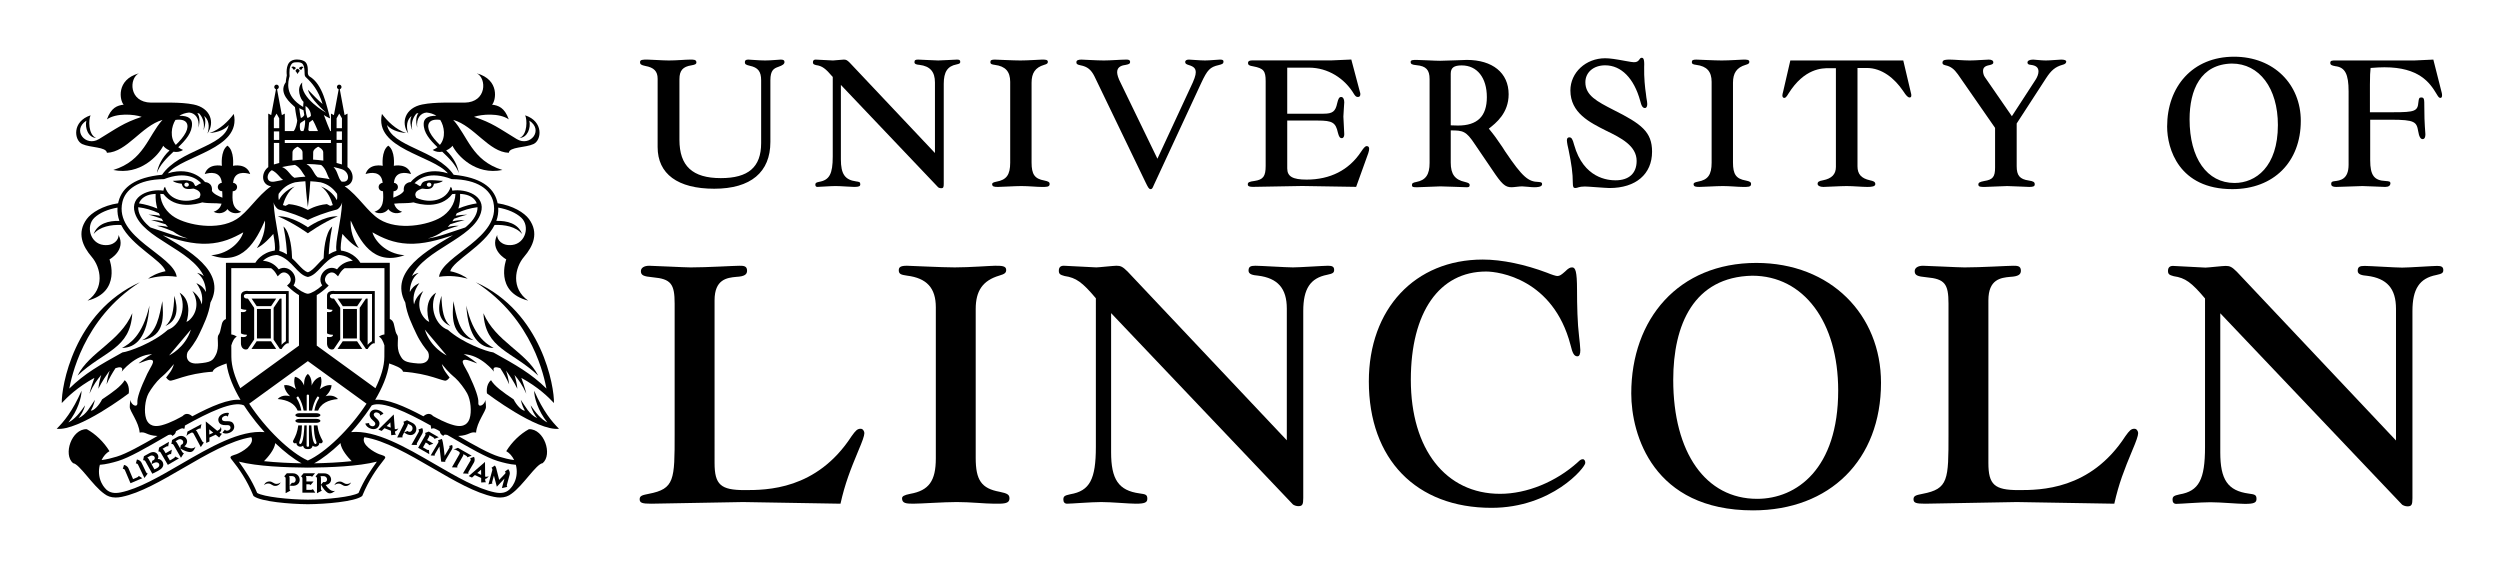 <?xml version="1.0" encoding="utf-8"?>
<!-- Generator: Adobe Illustrator 15.1.0, SVG Export Plug-In . SVG Version: 6.00 Build 0)  -->
<!DOCTYPE svg PUBLIC "-//W3C//DTD SVG 1.1//EN" "http://www.w3.org/Graphics/SVG/1.1/DTD/svg11.dtd">
<svg version="1.1" id="Layer_1" xmlns="http://www.w3.org/2000/svg" xmlns:xlink="http://www.w3.org/1999/xlink" x="0px" y="0px"
	 width="1102.14px" height="250px" viewBox="0 0 1102.14 250" enable-background="new 0 0 1102.14 250" xml:space="preserve">
<g>
	<g>
		<path d="M69.562,202.334c0.945-1.54-0.832-4.148-3.767-2.513c-0.941,0.529-2.245,1.252-2.349,1.31
			c-0.119,0.598-0.23,1.182-0.355,1.785c0.185-0.06,0.713-0.069,0.984,0.412c0.589,1.056,2.507,4.504,3.075,5.521
			c2.096-0.998,2.852-1.416,3.568-1.933C73.265,205.094,71.512,202.253,69.562,202.334z M64.946,201.702
			c0.295-0.168,0.619-0.35,1.102-0.619c1.934-1.076,3.25,1.352,1.076,2.034c-0.056,0.286-0.178,0.938-0.31,1.529
			c-0.549-0.987-1.091-1.959-1.207-2.166C65.421,202.145,65.187,201.892,64.946,201.702z M69.368,206.28
			c-0.291,0.164-0.564,0.346-1.285,0.639c-0.112-0.199-0.658-1.173-1.207-2.161c0.001-0.003,0.003-0.011,0.003-0.013
			c-0.001,0-0.003,0.002-0.008,0.002c-0.018-0.033-0.037-0.062-0.057-0.097c0.352-0.197,0.742-0.414,0.949-0.518
			C69.975,202.97,71.178,205.27,69.368,206.28z"/>
		<path d="M60.428,210.468c-0.187,0.076-1.453,0.619-1.767,0.75c-0.575-1.353-1.709-4.025-1.982-4.672
			c-0.518-1.217-1.649-1.535-2.01-1.57c-0.178,0.575-0.351,1.146-0.539,1.732c0.188-0.039,0.717,0.006,0.932,0.518
			c0.473,1.109,1.827,4.299,2.467,5.808c0.758-0.323,4.658-1.979,5.215-2.217c-0.441-0.279-1.148-0.734-1.609-1.041
			C61.122,210.168,60.597,210.394,60.428,210.468z"/>
		<path d="M89.064,194.391c-0.695-1.297-1.789-3.346-2.123-3.965c-0.154-0.292-0.359-0.597-0.653-0.709
			c0.625-0.338,1.015-0.542,1.102-0.592c0.512-0.271,0.837-0.261,0.999-0.108c0.139-0.636,0.25-1.196,0.424-2.044
			c-0.977,0.524-5.143,2.755-6.16,3.297c-0.068,0.318-0.327,1.531-0.438,2.049c0.23-0.357,0.468-0.68,1.057-0.995
			c0.452-0.239,0.497-0.264,1.012-0.539c0.375-0.202,0.815-0.093,1.069,0.38c0.569,1.066,2.394,4.478,3.169,5.918
			c0.449-0.668,1.044-1.549,1.361-2.026C89.686,195.04,89.376,194.978,89.064,194.391z"/>
		<path d="M204.278,200.218c0.618,0.352,0.999,0.569,1.084,0.619c0.508,0.282,0.67,0.565,0.628,0.783
			c0.61-0.221,1.142-0.424,1.953-0.727c-0.965-0.553-5.066-2.889-6.068-3.459c-0.308,0.113-1.469,0.539-1.968,0.719
			c0.423,0.007,0.826,0.036,1.402,0.365c0.444,0.255,0.487,0.28,0.997,0.571c0.37,0.213,0.51,0.641,0.245,1.108
			c-0.597,1.047-2.512,4.409-3.323,5.827c0.811,0.026,1.871,0.058,2.447,0.079c-0.094-0.176-0.205-0.474,0.123-1.047
			c0.728-1.28,1.877-3.295,2.225-3.913C204.188,200.859,204.337,200.526,204.278,200.218z"/>
		<path d="M181.845,186.452c-0.961-0.479-1.338-0.667-2.387-1.186l-0.001-0.005l0,0c-0.557,0.237-1.101,0.479-1.663,0.716
			c0.147,0.117,0.453,0.554,0.207,1.048c-0.537,1.079-2.178,4.383-2.908,5.844c0.686-0.014,1.725-0.039,2.436-0.062
			c-0.126-0.188-0.233-0.432,0.064-1.028c0.264-0.529,0.437-0.884,0.566-1.14C182.858,194.335,185.501,188.269,181.845,186.452z
			 M179.628,190.003c-0.422,0.186-1.117,0.484-1.469,0.629c0.568-1.128,1.167-2.34,1.41-2.822c0.17-0.342,0.249-0.678,0.271-0.984
			c0.298,0.147,0.621,0.307,1.106,0.549C182.929,188.362,181.421,191.411,179.628,190.003z"/>
		<path d="M83.903,197.62c-0.862-0.119-1.56-0.332-2.626-0.864c2.942-2.292-0.045-5.86-3.07-4.127
			c-0.93,0.535-2.227,1.28-2.334,1.34c-0.108,0.596-0.213,1.182-0.327,1.785c0.179-0.061,0.711-0.075,0.984,0.403
			c0.604,1.051,2.672,4.661,3.25,5.667c0.406-0.619,0.973-1.524,1.308-2.061c-0.201-0.012-0.511-0.06-0.848-0.652
			c-0.229-0.398-0.542-0.958-0.804-1.41c-0.57-0.994-1.142-1.986-1.381-2.409c-0.191-0.335-0.425-0.588-0.669-0.773
			c0.291-0.17,0.612-0.354,1.092-0.627c1.922-1.104,3.41,1.558,1.247,2.27c-0.085,0.455-0.255,1.351-0.288,1.54
			c2.025,1.189,3.387,1.547,4.242,1.596c1.587,0.103,2.334-1.706,2.517-2.483C86.101,197.125,85.358,197.822,83.903,197.62z"/>
		<path d="M175.621,188.704c-0.113,0.233-0.596,0.644-1.563,0.482c-0.189-2.209-0.474-6.467-0.474-6.467l-6.771,6.674l1.462,0.574
			c0,0,0.535-0.532,1.216-1.193c0.587,0.23,2.05,0.799,2.842,1.114c0.016,0.141,0.114,1.633,0.142,1.976
			c0.69-0.081,1.179-0.141,2.127-0.246c-0.402-0.271-0.45-0.9-0.487-1.399C174.981,190.011,175.482,189.202,175.621,188.704z
			 M170.463,187.82c0.654-0.646,1.286-1.264,1.618-1.587c0.046,0.659,0.099,1.468,0.164,2.288
			C171.551,188.25,170.855,187.975,170.463,187.82z"/>
		<path d="M215.473,209.739c-0.129,0.228-0.634,0.606-1.591,0.384c-0.048-2.218-0.068-6.479-0.068-6.479l-7.17,6.238l1.424,0.661
			c0,0,0.563-0.488,1.284-1.113c0.573,0.265,1.994,0.923,2.771,1.283c0.003,0.144,0.011,1.637,0.022,1.988
			c0.691-0.041,1.183-0.068,2.133-0.118c-0.385-0.297-0.392-0.927-0.399-1.427C214.757,211.005,215.306,210.228,215.473,209.739z
			 M210.383,208.536c0.691-0.602,1.361-1.18,1.71-1.483c0.011,0.666,0.011,1.473,0.025,2.296
			C211.439,209.027,210.76,208.716,210.383,208.536z"/>
		<path d="M76.535,202.039c-0.569,0.331-0.815,0.473-1.647,0.959c-0.363-0.618-0.797-1.366-1.241-2.129
			c0.296-0.17,0.532-0.312,0.771-0.447c0.506-0.297,0.827-0.297,0.994-0.152c0.112-0.637,0.202-1.197,0.345-2.048
			c-0.216,0.122-1.843,1.069-2.727,1.59c-0.377-0.64-0.601-1.03-0.704-1.202c-0.194-0.334-0.431-0.584-0.675-0.773
			c0.797-0.463,0.941-0.548,1.503-0.873c0.504-0.297,0.828-0.297,0.993-0.149c0.115-0.646,0.205-1.201,0.348-2.057
			c-1.824,1.066-2.611,1.523-4.356,2.543c-0.043,0.275-0.205,1.184-0.316,1.79c0.18-0.064,0.709-0.079,0.987,0.398
			c0.611,1.045,2.357,4.041,3.179,5.452c0.883-0.515,3.915-2.28,4.899-2.854c-0.571-0.262-1.186-0.557-1.735-0.833
			C77.198,201.647,76.691,201.946,76.535,202.039z"/>
		<path d="M188.119,198.167c-0.571-0.334-0.815-0.477-1.652-0.951c0.36-0.629,0.786-1.369,1.229-2.137
			c0.296,0.173,0.529,0.307,0.77,0.444c0.508,0.292,0.669,0.571,0.628,0.787c0.605-0.219,1.137-0.422,1.95-0.723
			c-0.215-0.123-1.848-1.066-2.74-1.572c0.368-0.643,0.594-1.029,0.695-1.208c0.191-0.335,0.291-0.663,0.331-0.97
			c0.801,0.458,0.948,0.543,1.508,0.868c0.506,0.291,0.668,0.573,0.625,0.788c0.615-0.219,1.144-0.419,1.958-0.722
			c-1.835-1.054-2.622-1.505-4.375-2.513c-0.262,0.101-1.131,0.41-1.709,0.616c0.144,0.126,0.422,0.575,0.144,1.053
			c-0.6,1.05-2.331,4.055-3.146,5.474c0.885,0.51,3.929,2.259,4.917,2.83c-0.057-0.632-0.107-1.312-0.146-1.917
			C188.788,198.543,188.275,198.254,188.119,198.167z"/>
		<path d="M64.341,208.06c-0.637-1.329-1.609-3.357-1.912-3.992c-0.571-1.191-1.717-1.461-2.076-1.479
			c-0.156,0.589-0.298,1.161-0.459,1.757c0.187-0.047,0.714-0.021,0.952,0.478c0.524,1.088,2.122,4.43,2.831,5.905
			c0.481-0.654,1.114-1.508,1.45-1.967C64.932,208.733,64.627,208.654,64.341,208.06z"/>
		<path d="M206.671,207.782c0.746-1.271,1.878-3.213,2.236-3.818c0.665-1.146,0.245-2.241,0.061-2.554
			c-0.574,0.205-1.133,0.406-1.712,0.607c0.144,0.126,0.42,0.578,0.139,1.057c-0.61,1.044-2.476,4.243-3.304,5.654
			c0.809,0.034,1.875,0.073,2.445,0.102C206.447,208.653,206.34,208.354,206.671,207.782z"/>
		<path d="M186.113,191.274c0.648-1.156,0.21-2.243,0.018-2.55c-0.568,0.209-1.122,0.421-1.7,0.628
			c0.146,0.126,0.429,0.576,0.158,1.058c-0.594,1.056-2.407,4.28-3.208,5.71c0.807,0.018,1.872,0.045,2.442,0.054
			c-0.09-0.168-0.205-0.467,0.12-1.044C184.665,193.847,185.771,191.883,186.113,191.274z"/>
		<path d="M129.108,208.653c-1.075,0-1.496,0-2.667,0c0,0,0,0-0.004-0.005c0,0.005,0,0.005,0,0.005l0,0
			c-0.395,0.463-0.77,0.917-1.171,1.377c0.187,0.041,0.654,0.294,0.654,0.847c0,1.21,0,4.889,0,6.526
			c0.607-0.313,1.527-0.801,2.152-1.138c-0.194-0.109-0.402-0.286-0.402-0.948c0-0.587,0-0.988,0-1.272
			C133.524,215.26,133.191,208.653,129.108,208.653z M128.708,212.821c-0.298,0.35-0.791,0.929-1.038,1.217c0-1.266,0-2.616,0-3.159
			c0-0.382-0.074-0.717-0.194-0.996c0.334,0,0.696,0,1.237,0C130.923,209.883,130.938,213.283,128.708,212.821z"/>
		<path d="M139.739,210.914c0,1.206,0,5.369,0,6.528c0.661-0.333,1.604-0.836,2.161-1.136c-0.166-0.109-0.414-0.306-0.414-0.984
			c0-0.461,0.006-1.104,0.006-1.631c0-1.146,0-2.291,0-2.774c0-0.385-0.078-0.718-0.196-1.006c0.341,0,0.707,0,1.261,0
			c2.215,0,2.18,3.053-0.05,2.591c-0.298,0.352-0.891,1.048-1.015,1.189c1.162,2.042,2.171,3.03,2.886,3.499
			c1.329,0.873,2.873-0.321,3.422-0.904c-0.237,0.224-1.232,0.46-2.388-0.44c-0.691-0.528-1.19-1.064-1.855-2.054
			c3.69-0.529,2.879-5.109-0.605-5.109c-1.078,0-2.568,0-2.693,0c-0.392,0.467-0.772,0.921-1.171,1.387
			C139.274,210.108,139.739,210.36,139.739,210.914z"/>
		<path d="M137.543,210.244c0.426-0.499,0.783-0.933,1.339-1.601c-2.115,0-3.021,0.002-5.046,0.002
			c-0.176,0.218-0.772,0.923-1.174,1.385c0.187,0.039,0.653,0.29,0.653,0.845c0,1.208,0,4.672,0,6.311c1.02,0,4.531,0,5.671,0
			c-0.361-0.517-0.747-1.078-1.081-1.59c-0.164,0.358-0.748,0.363-0.929,0.363c-0.662,0-0.944,0-1.907,0c0-0.718,0-1.578,0-2.464
			c0.34,0,0.616,0,0.889,0c0.585,0,0.866,0.167,0.936,0.374c0.417-0.491,0.78-0.933,1.331-1.601c-0.245,0-2.134,0-3.155,0.001
			c-0.001-0.741-0.001-1.187-0.001-1.391c0-0.382-0.079-0.721-0.198-1.007c0.926,0,1.092,0,1.741,0
			C137.194,209.872,137.477,210.033,137.543,210.244z"/>
		<path d="M149.453,213.205c1.268,0.086,1.562,1.049,2.925,1.049c1.259,0,2.045-0.769,2.388-1.581
			c-0.687,0.601-1.334,0.681-1.938,0.681c-1.113,0-1.727-1.056-2.97-1.056c-1.781,0-2.315,1.32-2.428,1.578
			C148.418,213.094,149.25,213.194,149.453,213.205z"/>
		<path d="M118.834,212.258c-1.781,0-2.309,1.318-2.424,1.577c0.984-0.781,1.818-0.682,2.018-0.668
			c1.27,0.08,1.562,1.048,2.924,1.048c1.261,0,2.051-0.769,2.389-1.581c-0.686,0.599-1.329,0.678-1.936,0.678
			C120.694,213.312,120.078,212.258,118.834,212.258z"/>
		<path d="M96.762,190.739c1.217-0.934,0.81-2.1,0.465-2.67c0.119,0.308,0.115,1.121-1.462,1.859
			c-1.991-1.632-5.046-4.137-5.046-4.137l0.193,9.496l1.425-0.666c0,0-0.014-0.743-0.031-1.695c0.575-0.269,1.828-0.854,2.766-1.298
			c0.718,0.594,1.328,1.097,1.533,1.253c0.406-0.555,0.977-1.321,1.275-1.713C97.526,191.246,97.138,191.025,96.762,190.739z
			 M92.281,191.564c-0.017-0.925-0.035-1.816-0.042-2.281c0.358,0.29,1.045,0.864,1.776,1.466
			C93.331,191.07,92.655,191.386,92.281,191.564z"/>
		<path d="M100.09,185.682c-1.187,0.03-1.925-0.008-2.186-0.673c-0.214-0.536,0.042-1.208,0.99-1.578
			c0.928-0.365,1.388-0.028,1.492,0.312l0.554-1.662c-0.606-0.179-1.551-0.103-2.451,0.251c-1.884,0.74-2.613,2.231-2.076,3.598
			c0.456,1.157,1.609,1.553,3.119,1.499c1.096-0.038,1.742-0.042,2.023,0.676c0.25,0.643-0.062,1.323-0.884,1.647
			c-0.766,0.298-1.395,0.019-1.488-0.365l-1.117,1.303c0.821,0.607,2.054,0.528,2.969,0.168c2.02-0.787,2.577-2.317,2.049-3.657
			C102.597,185.948,101.599,185.64,100.09,185.682z"/>
		<path d="M165.966,184.426c-0.883-0.788-1.397-1.323-1.135-1.979c0.218-0.542,0.861-0.857,1.807-0.48
			c0.927,0.373,1.027,0.933,0.872,1.254l1.541-0.833c-0.315-0.553-1.057-1.136-1.959-1.493c-1.88-0.755-3.432-0.163-3.978,1.195
			c-0.459,1.162,0.108,2.24,1.254,3.231c0.823,0.724,1.292,1.163,1.012,1.876c-0.259,0.645-0.951,0.928-1.775,0.599
			c-0.759-0.306-1.025-0.941-0.833-1.285l-1.705,0.186c0.177,1.006,1.135,1.793,2.044,2.159c2.018,0.804,3.47,0.068,3.999-1.269
			C167.609,186.333,167.092,185.435,165.966,184.426z"/>
		<path d="M199.243,198.078c0.5-0.855,0.19-1.678,0.054-1.91c-0.431,0.149-0.85,0.295-1.286,0.443
			c0.107,0.099,0.314,0.44,0.101,0.795c-0.271,0.463-1.2,2.035-2.1,3.561c0,0-0.542-6.315-1.234-7.469
			c-0.492,0.165-1.027,0.355-1.712,0.599c0.131,0.127,0.409,0.572,0.134,1.037c-0.458,0.776-2.712,4.604-3.335,5.655
			c0.604,0.029,1.405,0.063,1.833,0.08c-0.07-0.129-0.148-0.354,0.103-0.78c0.313-0.532,1.271-2.151,1.926-3.264
			c0.266,2.474,0.776,6.7,0.776,6.7s1.402,0.064,1.83,0.083c-0.068-0.129-0.146-0.351,0.104-0.777
			C196.998,201.881,198.975,198.53,199.243,198.078z"/>
		<path d="M222.562,207.873c0.33,0.16,0.423,0.633,0.119,0.962c-0.65,0.703-1.414,1.424-2.613,2.725
			c-0.472-1.795-1.146-4.528-1.341-5.282c-0.104-0.414-0.349-0.809-0.594-1.042c-0.377,0.258-1.109,0.769-1.491,1.028
			c0.18,0.085,0.537,0.473,0.406,0.958c-0.239,0.876-1.399,5.163-1.721,6.35c0.591-0.133,1.371-0.312,1.786-0.41
			c-0.099-0.107-0.233-0.301-0.106-0.78c0.124-0.458,0.471-1.726,0.732-2.706l1.3,4.901l3.361-3.603
			c-0.395,1.452-0.877,3.236-1.138,4.2c0.787-0.177,1.828-0.409,2.383-0.538c-0.131-0.149-0.314-0.402-0.138-1.041
			c0.384-1.42,0.975-3.594,1.156-4.275c0.345-1.271-0.344-2.228-0.607-2.474C223.557,207.186,223.072,207.529,222.562,207.873z"/>
		<path d="M54.969,167.617c-1.645,2.698-5.075,5.173-9.954,8.444c-1.397,2.793-3.746,5.089-4.977,4.978
			c0.672-1.229,1.286-2.462,1.817-4.784c-2.097,2.935-3.66,6.459-7.241,8.081c0.949-1.116,2.35-3.353,2.878-5.646
			c-2.236,3.296-4.613,6.204-7.353,7.548c4.139-5.144,5.816-11.071,5.816-13.98c-4.025,9.17-7.828,13.648-10.959,16.776
			c9.732,1.116,31.761-15.603,31.761-15.603S57.432,169.632,54.969,167.617z"/>
		<path d="M34.171,165.6c11.625-10.965,23.261-11.634,24.153-27.521C52.955,150.607,39.536,155.083,34.171,165.6z"/>
		<path d="M71.581,132.762c-1.344,6.379-2.238,13.874-8.951,17.229C73.254,148.313,71.914,138.579,71.581,132.762z"/>
		<path d="M132.012,183.888h6.935c0.003,0,0.003,0,0.008,0h0.502c0.988,0,1.789-0.391,1.789-0.87c0-0.475-0.801-0.862-1.789-0.862
			h-0.51h-6.425h-0.51c-0.988,0-1.789,0.388-1.789,0.862C130.223,183.497,131.024,183.888,132.012,183.888z"/>
		<path d="M132.012,186.397h6.935c0.003,0,0.003,0,0.008,0h0.502c0.988,0,1.789-0.39,1.789-0.868c0-0.481-0.801-0.866-1.789-0.866
			h-0.51h-6.425h-0.51c-0.988,0-1.789,0.385-1.789,0.866C130.223,186.008,131.024,186.397,132.012,186.397z"/>
		<path d="M121.758,131.642h-10.839c0.704,1.048,1.512,2.251,2.246,3.327h6.349C120.238,133.9,121.046,132.704,121.758,131.642z"/>
		<path d="M113.146,150.442c-0.748,1.098-1.573,2.325-2.288,3.392c2.986-0.003,7.854-0.008,10.906,0
			c-0.723-1.082-1.546-2.303-2.286-3.392H113.146z"/>
		<rect x="113.28" y="136.198" width="6.123" height="13.015"/>
		<path d="M106.278,152.026c0.002,0.005,0.003,0.011,0.003,0.018c0.302,1.871,1.939,2.407,2.951,1.804
			c0.81-1.212,1.876-2.801,2.819-4.186v-13.941c-0.917-1.346-1.948-2.882-2.75-4.079c0,0-1.859,0.164-1.801-1.154
			c0.034-0.893,1.251-0.989,1.988-0.887c0.279-0.006,15.429-0.012,16.574-0.002l-0.021,20.795c-0.722,0.46-1.503,1.11-1.904,1.646
			l-0.007-20.398h-0.759c-0.819,1.223-1.835,2.735-2.741,4.064v14.05c0.914,1.34,1.938,2.87,2.752,4.085
			c0.323,0.003,0.568,0,0.762,0.003c0.603-1.053,1.533-2.07,2.415-2.48c0.307-0.006,0.479,0.006,0.717,0.006
			c0-0.316,0.003-23.061,0.003-23.061s-15.234-0.014-17.68-0.002c-1.201-0.253-3.385,0.093-3.374,1.98c0,1.523,0,3.567,0,5.804
			c0.374,0.214,1.081,0.453,2.394,0.495c0.025,0.345-0.204,0.679-0.612,0.851c-0.532,0.225-1.302,0.17-1.782,0.101
			c0,3.2,0,6.628,0,9.396c0.271,0.229,0.966,0.602,2.632,0.656c0.025,0.35-0.204,0.68-0.614,0.854
			c-0.632,0.265-1.602,0.138-2.019,0.063c0,1.204,0,2.213,0,2.91c0,0.14,0.007,0.263,0.02,0.38
			C106.257,151.876,106.269,151.947,106.278,152.026z"/>
		<path d="M159.703,131.647h-10.837c0.705,1.05,1.51,2.248,2.244,3.329h6.349C158.187,133.907,158.988,132.711,159.703,131.647z"/>
		<path d="M151.09,150.45c-0.747,1.095-1.573,2.324-2.288,3.386c2.989-0.003,7.855-0.007,10.908,0.005
			c-0.725-1.081-1.548-2.305-2.288-3.391H151.09z"/>
		<rect x="151.227" y="136.206" width="6.12" height="13.012"/>
		<path d="M147.545,128.312c-1.196-0.254-3.383,0.09-3.373,1.98c0,1.522,0,3.572,0,5.805c0.377,0.21,1.083,0.45,2.396,0.493
			c0.025,0.349-0.208,0.683-0.614,0.851c-0.532,0.224-1.302,0.17-1.782,0.105c0,3.199,0,6.624,0,9.391
			c0.273,0.232,0.964,0.608,2.632,0.662c0.027,0.341-0.204,0.678-0.612,0.849c-0.634,0.265-1.603,0.138-2.02,0.066
			c0,1.201,0,2.207,0,2.909c0,0.139,0.008,0.264,0.021,0.378c0.008,0.082,0.019,0.156,0.031,0.232c0,0.004,0.002,0.011,0.003,0.015
			c0.302,1.872,1.938,2.41,2.947,1.807c0.817-1.217,1.881-2.804,2.825-4.188v-13.938c-0.918-1.351-1.949-2.888-2.75-4.08
			c0,0-1.86,0.167-1.802-1.156c0.038-0.891,1.251-0.988,1.986-0.887c0.283-0.004,15.429-0.012,16.577,0l-0.02,20.795
			c-0.722,0.458-1.505,1.109-1.909,1.648l-0.004-20.4h-0.761c-0.815,1.221-1.835,2.737-2.738,4.065v14.048
			c0.911,1.343,1.938,2.869,2.751,4.087c0.324,0.004,0.571-0.004,0.762,0.004c0.607-1.052,1.534-2.073,2.413-2.482
			c0.309-0.012,0.483,0.004,0.719,0.004c0-0.312,0.007-23.059,0.007-23.059S149.994,128.297,147.545,128.312z"/>
		<path d="M143.526,174.687c0,0,2.485-2.153,2.654-4.863c-2.654-0.473-5.255,1.792-5.255,1.792s1.371-2.827,0.504-5.507
			c-2.963,0.609-4.055,3.912-4.055,3.912s0.361-3.523-1.648-5.201c-0.002,0.004-0.003,0.011-0.005,0.015
			c0-0.004-0.001-0.011-0.003-0.015c-2.011,1.678-1.648,5.201-1.648,5.201s-1.092-3.3-4.054-3.912
			c-0.869,2.68,0.503,5.507,0.503,5.507s-2.602-2.265-5.254-1.792c0.167,2.715,2.652,4.866,2.652,4.866s-3.384-1.146-5.481,1.231
			c4.462,0.363,7.562,2.068,8.783,5.096h1.625c-0.354-1.959-1.007-3.83-2.077-5.494c0,0-0.205-0.274,0.228-0.583
			c0.46-0.332,0.619,0.037,0.619,0.037c1.148,1.784,1.872,3.887,2.26,6.04h1.343c0.003-2.248,0.003-4.524,0.003-6.689
			c0,0,0-0.378,0.486-0.378c0.481,0,0.524,0.378,0.524,0.378c0,2.153-0.003,4.433-0.011,6.689h1.351
			c0.388-2.153,1.113-4.254,2.263-6.04c0,0,0.156-0.369,0.617-0.037c0.435,0.309,0.23,0.583,0.23,0.583
			c-1.072,1.664-1.731,3.535-2.079,5.494h1.626c1.219-3.027,4.319-4.732,8.779-5.096
			C146.91,173.544,143.526,174.687,143.526,174.687z"/>
		<path d="M139.946,187.538h-1.606c0.073,2.599,0.243,4.992,1.074,7.089c0,0,0.395,0.838-0.167,1.091
			c-0.308,0.139-0.643-0.14-0.923-0.759c-0.687-1.51-0.942-4.445-1.054-7.421h-1.068c-0.006,1.326-0.009,2.586-0.014,3.717
			c-0.009,2.502,0.044,4.413,0.044,5.317c0,0,0.023,0.394-0.518,0.383c-0.515-0.013-0.551-0.375-0.551-0.375
			c0-0.898,0.02-2.892,0.029-5.392c0.005-1.118,0.009-2.349,0.011-3.65h-1.032c-0.108,2.973-0.367,5.908-1.053,7.421
			c-0.28,0.619-0.615,0.897-0.923,0.759c-0.56-0.253-0.169-1.091-0.169-1.091c0.833-2.097,1.003-4.49,1.078-7.089h-1.607
			c-0.428,3.02-1.04,4.471-2.279,6.791c-0.208,0.509,0.336,1.555,1.424,0.928c0,1.368,1.679,2.263,2.982,1.239
			c0.306,1.765,2.093,1.478,2.093,1.478s0.005-0.008,0.009-0.01v0.01c0,0,1.789,0.287,2.093-1.478
			c1.302,1.023,2.979,0.129,2.979-1.239c1.088,0.627,1.633-0.419,1.426-0.928C140.987,192.009,140.371,190.558,139.946,187.538z"/>
		<path d="M181.02,51.51c0.125-0.123,0.259-0.23,0.397-0.342c-0.573,1.312-0.83,3.338,0.327,6.271
			c-0.794-3.669,0.765-6.156,1.857-7.388c0.282-0.09,0.569-0.164,0.867-0.23c-0.685,0.938-1.5,2.905-0.515,6.472
			c-0.582-4.232,1.562-6.496,4.12-6.684c1.583,0.158,3.121,0.631,4.308,1.452c-4.148-0.112-5.537,1.436-5.593,3.416
			c-0.112,4.004,2.744,7.222,6.08,10.426c-0.597,0.464-1.296,0.875-2.119,1.199c1.363,0.911,2.848,1.037,4.209,0.776
			c3.028,2.85,6.034,5.809,7.311,9.404c-0.417-2.926-2.21-6.856-5.576-9.951c1.361-0.604,2.412-1.481,2.783-2.074
			c2.122,4.305,10.174,13.142,22.029,10.682c-13.532-4.14-15.323-15.042-21.698-22.091c9.284,2.686,15.716,14.236,24.494,14.513
			c0.334-2.684,7.299-2.182,10.903-3.858c3.611-1.677,4.53-9.98-3.689-12.666c0.925,1.758,1.09,8.554-2.431,9.98
			c3.439-0.167,5.03-4.361,4.277-7.629c6.459,4.191,0.378,11.721-5.537,8.135c-7.885-4.783-10.738-7.131-18.847-9.815
			c3.356-1.172,11.186-1.789,15.323,1.119c-1.844-5.199-4.584-6.152-7.38-6.486c1.677-1.679,3.523-10.963-6.712-13.815
			c4.363,2.124,4.531,12.753-5.366,12.918c-5.091,0.088-12.771-0.374-18.704,0.814c-7.534,1.5-9.565,7.966-6.124,12.834
			C179.343,57.13,178.819,53.664,181.02,51.51z M193.927,63.882c-1.717-1.645-3.473-3.645-4.439-5.576
			c-1.634-3.295-0.542-6.183,4.6-5.442C195.895,55.71,196.676,60.655,193.927,63.882z"/>
		<path d="M36.236,63.505c3.609,1.676,10.569,1.174,10.905,3.858c8.778-0.277,15.21-11.828,24.493-14.513
			c-6.378,7.05-8.164,17.952-21.698,22.091c11.856,2.46,19.907-6.377,22.031-10.682c0.37,0.593,1.418,1.471,2.78,2.074
			c-3.366,3.094-5.157,7.025-5.574,9.951c1.275-3.596,4.283-6.553,7.309-9.404c1.36,0.26,2.848,0.134,4.21-0.776
			c-0.822-0.325-1.524-0.73-2.119-1.199c3.335-3.204,6.189-6.422,6.079-10.426c-0.058-1.98-1.444-3.525-5.592-3.416
			c1.185-0.819,2.722-1.294,4.306-1.451c2.557,0.187,4.702,2.45,4.12,6.682c0.987-3.567,0.172-5.534-0.514-6.472
			c0.294,0.066,0.585,0.141,0.868,0.23c1.094,1.231,2.648,3.719,1.855,7.388c1.157-2.933,0.901-4.959,0.329-6.271
			c0.138,0.111,0.274,0.219,0.396,0.342c2.198,2.159,1.68,5.621,1.006,7.384c3.44-4.869,1.411-11.335-6.121-12.834
			c-5.937-1.188-13.616-0.726-18.709-0.814c-9.896-0.166-9.728-10.794-5.365-12.918c-10.234,2.852-8.39,12.138-6.71,13.815
			c-2.796,0.334-5.537,1.288-7.383,6.486c4.137-2.904,11.967-2.291,15.323-1.119c-8.107,2.684-10.959,5.035-18.845,9.815
			c-5.917,3.586-11.994-3.943-5.54-8.135c-0.75,3.269,0.844,7.462,4.282,7.629c-3.521-1.423-3.354-8.218-2.432-9.978
			C31.707,53.524,32.63,61.828,36.236,63.505z M77.355,52.864c5.14-0.74,6.231,2.147,4.597,5.442
			c-0.963,1.931-2.722,3.932-4.439,5.576C74.767,60.655,75.545,55.71,77.355,52.864z"/>
		<path d="M132.151,31.246c0,0-0.475-0.917-0.991-0.917c-0.519,0-0.923,0.934-0.923,0.934s0.722,0.817,0.923,1.371
			C131.593,31.777,132.151,31.246,132.151,31.246z"/>
		<path d="M128.475,29.669c0.016,0.128,0.448,0.205,0.477,0.308c0.36,1.377,1.323,0.519,1.48-0.027
			C129.972,29.437,129.063,29.027,128.475,29.669z"/>
		<path d="M133.291,30.019c0.029-0.103,0.461-0.178,0.478-0.311c-0.586-0.643-1.405-0.325-1.957,0.282
			C131.965,30.538,132.933,31.395,133.291,30.019z"/>
		<path d="M235.482,172.258c0,2.909,1.677,8.837,5.817,13.98c-2.739-1.344-5.115-4.252-7.353-7.55
			c0.532,2.295,1.929,4.526,2.879,5.647c-3.58-1.622-5.146-5.146-7.242-8.081c0.531,2.322,1.147,3.555,1.817,4.784
			c-1.229,0.111-3.578-2.185-4.975-4.978c-4.88-3.273-8.311-5.746-9.954-8.444c-2.461,2.012-1.789,5.814-1.789,5.814
			s22.031,16.719,31.76,15.603C243.314,185.906,239.511,181.428,235.482,172.258z"/>
		<path d="M122.52,95.348c6.988,2.965,13.197,7.495,13.197,7.495l0.003-0.003l0.005,0.003c0,0,6.206-4.53,13.195-7.495
			c-6.15-0.221-13.195,4.854-13.195,4.854l-0.005,0.004l-0.003-0.004C135.717,100.202,128.672,95.127,122.52,95.348z"/>
		<path d="M208.81,149.99c-6.711-3.354-7.603-10.854-8.948-17.229C199.53,138.579,198.186,148.313,208.81,149.99z"/>
		<path d="M205.567,134.718c0.896,14.21,6.037,18.573,12.079,18.688C214.406,151.616,208.587,148.147,205.567,134.718z"/>
		<path d="M198.524,143.727c-2.942-2.514-3.692-6.713-3.917-13.313C192.817,136.008,193.04,141.267,198.524,143.727z"/>
		<path d="M237.273,165.6c-5.37-10.517-18.788-14.992-24.157-27.526C214.012,153.966,225.644,154.635,237.273,165.6z"/>
		<path d="M53.796,153.406c6.039-0.111,11.183-4.479,12.079-18.688C62.852,148.147,57.038,151.616,53.796,153.406z"/>
		<path d="M76.833,130.413c-0.225,6.601-0.971,10.8-3.912,13.313C78.4,141.267,78.625,136.008,76.833,130.413z"/>
	</g>
	<path d="M209.762,124.429c25.499,16.335,30.252,42.628,31.146,46.879c-6.71-6.604-13.365-10.351-23.43-15.944
		c-2.908-0.338-13.729-4.281-20.014-9.965c-5.262-1.784-8.562-9.842-5.204-16.383c-6.21,3.857-3.021,12.922-3.021,12.922
		s-0.417-0.204-1.058-0.642c-3.328-2.846-4.701-7.79-1.571-13.01c-2.716,2.036-3.724,4.311-4.087,5.94
		c-0.476-2.535-0.426-5.626,2.353-9.408c-2.279,1.006-3.513,2.471-4.17,3.86c-0.018-0.117-0.032-0.237-0.049-0.364
		c0.146-2.308,0.886-5.88,3.885-8.024c-1.245,0.289-2.202,0.81-2.941,1.452c5.567-11.824,26.922-16.598,30.395-27.899
		c2.342-7.612-6.596-10.737-12.592-9.794c-0.075-0.563-0.237-1.412-0.714-1.677c-1.807,6.059-9.243,7.546-15.139,4.838
		c-1.433-2.553,0.864-3.466,2.442-4.041c0.586-0.21,4.727,1.38,5.31-2.176c1.648-0.158,3.345-0.585,3.931-1.272
		c-1.54,0.049-4.558-0.542-6.587-0.161c-2.284,0.421-2.602,1.008-3.081,2.122c-0.417,0.977-1.16-0.442-2.816-0.901
		c1.756-1.916,6.613-5.589,16.389-1.814c11.63,0.112,17.111,4.781,18.34,10.063c3.69,15.882-22.591,23.376-23.935,32.994
		c5.033-0.728,8.948-0.109,12.637,0.835c-1.171-0.891-3.8-2.512-7.714-3.294c1.512-4.882,14.857-10.961,19.57-20.381
		c4.35-0.212,9.482,0.722,12.136,3.994c-1.717-4.68-6.684-5.928-11.361-5.797c0.661-1.825,0.981-3.771,0.83-5.851
		c4.222,0.724,7.867,2.295,10.152,4.435c3.942,3.692,1.93,11.339-3.985,12.036c-4.611,0.546-6.75-2.392-6.624-4.4
		c-3.468,6.708,4,10.762,4,10.762s-5.428,14.315,9.671,18.176c-7.718-5.368-5.87-14.599-1.842-19.292
		c4.024-4.699,6.68-10.564,2.178-16.694c-2.017-2.747-7.05-5.924-13.82-6.938c-0.062-0.303-0.133-0.609-0.214-0.917
		c-1.68-6.236-7.417-10.492-19.157-11.645c-7.618-11.119-27.463-12.258-29.381-21.934c1.34,1.761,4.445,3.269,8.471,3.523
		c-4.613-1.429-8.471-5.398-10.71-8.418c-3.57,15.44,22.443,18.299,29.077,26.195c-11.137-3.448-16.377,3.842-16.377,3.842
		s-3.505,0.079-3.056,3.921c-0.799,1.329-2.725,2.224-4.629,2.967c-0.019-0.934,0.036-1.902,0.101-2.862h0.093
		c1.009,0,1.833-0.821,1.833-1.832c0-0.991-0.785-1.792-1.762-1.828c0.456-5.393,5.363-4.59,7.534-3.883
		c-1.597-5.012-7.574-3.647-7.574-3.647s0.74-6.603-2.449-8.88c-3.189,2.277-2.449,8.88-2.449,8.88s-5.979-1.365-7.572,3.647
		c2.169-0.708,7.076-1.51,7.536,3.883c-0.981,0.036-1.764,0.836-1.764,1.828c0,1.011,0.819,1.832,1.832,1.832h0.093
		c0.241,3.758,0.403,7.632-3.768,9.083c2.551,1.363,5.1,0.309,6.092-1.188c0.991,1.496,3.542,2.55,6.095,1.188
		c-2.044-0.709-3.046-2.002-3.509-3.577c2.893-0.37,5.505,0,8.519-0.567c2.389,0.8,11.792,3.241,17.103-3.664
		c0.474-0.04,0.946-0.066,1.408-0.082c-0.136,4.51-2.948,8.269-6.461,10.376c-5.588,3.358-18.785,5.98-27.062,0.838
		c-5.201-3.23-9.162-10.26-15.328-14.591c1.973-0.24,3.042-1.519,3.387-2.864c0.467-1.815-0.266-4.145-2.148-5.582l0.025-17.756l0,0
		v-5.818l-1.296,0.677l-2.06-11.105v-0.345c0.407-0.133,0.702-0.512,0.702-0.969c0-0.561-0.451-1.021-1.006-1.021
		c-0.557,0-1.007,0.46-1.007,1.021c0,0.467,0.308,0.855,0.724,0.977v0.341l-2.054,11.098l-1.297-0.673v4.67h-0.009v3.02h-0.321
		c-0.776-1.781-1.559-3.691-2.812-7.104c0.59,0.506,2.353,1.429,2.771,1.512c-1.592-5.534-3.164-15.025-9.117-18.51
		c-0.241-0.144-0.769-0.714-0.726-1.792c0.044-1.079,0.098-3.184-0.92-4.364c-0.814-0.937-2.34-1.22-3.608-1.256
		c-1.065-0.033-1.982,0.093-2.88,0.641c-2.572,1.568-1.846,6.321-1.846,6.321s-0.45,2.128-0.45,3.024
		c-3.465,4.811,2.184,9.27,4.03,10.99c0.487,3.746,0.672,3.941,1.005,5.956c-0.085,0.72-0.486,3.319-1.54,4.583h-3.933l-0.007-7.689
		l-1.297,0.676l-2.058-11.102v-0.341c0.418-0.122,0.726-0.51,0.726-0.977c0-0.561-0.453-1.021-1.006-1.021
		c-0.558,0-1.007,0.46-1.007,1.021c0,0.458,0.295,0.838,0.7,0.969v0.349l-2.051,11.073l-1.306-0.647v4.669v0.043V55.9h0.004
		l0.023,17.756c-1.881,1.437-2.616,3.767-2.149,5.582c0.344,1.345,1.414,2.627,3.387,2.864c-6.164,4.331-10.128,11.36-15.329,14.591
		c-8.275,5.142-21.472,2.52-27.064-0.838c-3.511-2.107-6.314-5.866-6.454-10.376c0.46,0.016,0.929,0.046,1.404,0.083
		c5.312,6.905,14.713,4.462,17.104,3.664c3.01,0.566,5.626,0.196,8.519,0.566c-0.467,1.575-1.469,2.868-3.513,3.577
		c2.554,1.363,5.104,0.309,6.096-1.188c0.994,1.496,3.541,2.55,6.093,1.188c-4.172-1.451-4.01-5.323-3.77-9.083h0.097
		c1.009,0,1.831-0.819,1.831-1.832c0-0.991-0.782-1.79-1.762-1.828c0.456-5.393,5.364-4.59,7.536-3.883
		c-1.595-5.012-7.575-3.647-7.575-3.647s0.741-6.603-2.449-8.88c-3.19,2.277-2.45,8.88-2.45,8.88s-5.976-1.365-7.571,3.647
		c2.169-0.708,7.075-1.51,7.536,3.883c-0.981,0.038-1.764,0.836-1.764,1.828c0,1.013,0.819,1.832,1.832,1.832h0.097
		c0.063,0.962,0.115,1.928,0.097,2.862c-1.904-0.743-3.829-1.638-4.626-2.967c0.447-3.842-3.058-3.921-3.058-3.921
		s-5.242-7.29-16.38-3.842c6.636-7.892,32.647-10.755,29.077-26.195c-2.238,3.021-6.094,6.991-10.708,8.418
		c4.024-0.254,7.131-1.763,8.47-3.523c-1.917,9.674-21.754,10.811-29.378,21.923c-11.755,1.152-17.477,5.417-19.157,11.656
		c-0.082,0.307-0.155,0.613-0.216,0.917c-6.77,1.014-11.802,4.191-13.822,6.938c-4.502,6.129-1.844,11.995,2.182,16.694
		c4.027,4.694,5.873,13.924-1.846,19.292c15.099-3.86,9.675-18.174,9.675-18.174s7.464-4.057,3.998-10.764
		c0.125,2.011-2.011,4.946-6.627,4.4c-5.911-0.697-7.926-8.344-3.982-12.036c2.286-2.14,5.926-3.721,10.154-4.444
		c-0.155,2.085,0.168,4.035,0.833,5.863c-4.68-0.131-9.65,1.114-11.365,5.795c2.652-3.273,7.789-4.203,12.138-3.992
		c4.716,9.417,18.054,15.498,19.567,20.378c-3.914,0.782-6.54,2.403-7.717,3.294c3.694-0.944,7.607-1.561,12.641-0.835
		c-1.343-9.616-27.626-17.112-23.934-32.994c1.228-5.283,6.709-9.952,18.338-10.063c9.778-3.774,14.636-0.101,16.389,1.814
		c-1.654,0.461-2.399,1.877-2.817,0.901c-0.476-1.114-0.796-1.701-3.082-2.122c-2.025-0.382-5.043,0.209-6.585,0.161
		c0.585,0.687,2.285,1.114,3.932,1.272c0.587,3.56,4.728,1.966,5.313,2.176c1.577,0.574,3.875,1.487,2.442,4.041
		c-5.898,2.708-13.335,1.221-15.138-4.838c-0.481,0.266-0.64,1.114-0.718,1.677c-5.994-0.943-14.934,2.184-12.593,9.794
		c3.473,11.303,24.833,16.075,30.396,27.899c-0.737-0.643-1.696-1.164-2.942-1.452c3,2.145,3.741,5.717,3.886,8.024
		c-0.014,0.127-0.03,0.247-0.046,0.364c-0.661-1.39-1.893-2.854-4.174-3.857c2.78,3.779,2.828,6.87,2.353,9.405
		c-0.363-1.63-1.371-3.904-4.085-5.94c3.13,5.22,1.752,10.166-1.573,13.01c-0.642,0.438-1.057,0.642-1.057,0.642
		s3.188-9.064-3.018-12.922c3.354,6.541,0.056,14.599-5.208,16.383c-6.283,5.684-17.105,9.629-20.012,9.965
		c-10.065,5.594-16.721,9.341-23.432,15.944c0.896-4.251,5.649-30.544,31.146-46.879c-29.3,13.199-34.669,46.378-34.445,53.256
		c2.483-2.658,6.811-6.925,14.382-11.098c-0.621,1.67-1.562,4.37-2.192,6.985c1.598-3.677,3.572-6.408,5.206-8.271
		c-0.48,1.538-1.074,3.812-1.261,6.091c1.602-3.256,3.534-6.073,4.994-8.011c-0.508,1.467-1.06,3.495-1.391,6.083
		c1.152-2.654,2.623-5.147,3.949-7.164c4.19-1.41,2.707,1.568,2.707,1.568s5.816-7.497,13.423-7.722
		c-2.015,0.896-6.464,4.268-5.818,4.029c2.123-0.784,4.112-1.569,4.92-1.569c2.907,0,0.287,2.962-1.228,6.157
		c-3.189,6.712-4.531,10.739-4.364,12.75c0.193,2.365-2.572,1.341-3.13-1.172c0,1.063-0.225,1.343-0.225,3.132
		c0,1.787,4.026,6.651,4.361,11.238c2.796-0.562,2.88,1.258,7.8,1.482c0.033,0,0.062,0,0.094,0
		c-7.115,4.109-13.691,7.804-17.969,9.101c-2.126,0.644-4.479,1.265-6.712,1.522c0.82-1.713,2.029-3.113,3.479-3.914
		c-2.514-4.112-6.206-7.633-10.011-9.701c-6.707-0.168-10.512,11.183-6.037,14.988c2.857,0.335,8.618,9.901,13.775,13.512
		c1.29,1.007,2.903,1.634,5.001,1.634c0.816,0,1.705-0.093,2.674-0.292c8.167-1.686,17.412-7.057,27.199-12.743
		c10.293-5.979,20.852-12.111,29.941-13.561c1.687,3.218-4.344,6.653-6.512,7.48c-1.36,0.516-3.468,0.776-2.405,2.081
		c0.133,0.175,0.255,0.326,0.365,0.46c3.268,4.103,6.506,8.705,9.388,15.624l0.109,0.265l0.23,0.166
		c3.253,2.325,15.828,3.425,23.726,3.468c0.005,0,0.01,0,0.016,0c0.007,0,0.011,0,0.02,0c7.896-0.043,20.468-1.144,23.723-3.468
		l0.231-0.166l0.11-0.265c2.881-6.919,6.116-11.521,9.388-15.624c0.105-0.13,0.229-0.285,0.363-0.46
		c1.064-1.305-1.046-1.565-2.403-2.081c-2.167-0.827-8.2-4.263-6.513-7.48c9.09,1.449,19.647,7.582,29.945,13.561
		c9.783,5.687,19.027,11.058,27.195,12.743c0.97,0.199,1.859,0.292,2.676,0.292c2.093,0,3.702-0.621,4.994-1.63
		c5.159-3.603,10.923-13.181,13.785-13.52c4.473-3.802,0.669-15.152-6.042-14.984c-3.805,2.068-7.497,5.589-10.011,9.701
		c1.453,0.801,2.662,2.201,3.482,3.914c-2.233-0.258-4.587-0.879-6.712-1.522c-4.28-1.297-10.853-4.991-17.967-9.101
		c0.031,0,0.058,0,0.091,0c4.92-0.226,5.005-2.044,7.8-1.482c0.334-4.587,4.361-9.451,4.361-11.238c0-1.789-0.224-2.068-0.223-3.132
		c-0.559,2.513-3.328,3.534-3.129,1.172c0.165-2.011-1.175-6.038-4.364-12.751c-1.518-3.196-4.137-6.156-1.232-6.156
		c0.811,0,2.798,0.782,4.921,1.569c0.65,0.238-3.8-3.134-5.817-4.029c7.605,0.223,13.424,7.722,13.424,7.722
		s-1.483-2.979,2.707-1.57c1.327,2.019,2.795,4.512,3.948,7.166c-0.332-2.588-0.881-4.616-1.392-6.083
		c1.462,1.938,3.395,4.755,4.998,8.011c-0.19-2.279-0.782-4.553-1.261-6.091c1.631,1.863,3.606,4.595,5.203,8.271
		c-0.628-2.618-1.572-5.315-2.193-6.985c7.571,4.173,11.896,8.439,14.384,11.097C244.432,170.806,239.062,137.628,209.762,124.429z
		 M189.179,80.515c0.557,0,1.007,0.404,1.007,0.901c0,0.5-0.451,0.904-1.007,0.904s-1.009-0.404-1.009-0.904
		C188.169,80.919,188.622,80.515,189.179,80.515z M82.265,82.321c-0.56,0-1.011-0.402-1.011-0.905c0-0.497,0.451-0.901,1.011-0.901
		c0.555,0,1.008,0.404,1.008,0.901C83.273,81.919,82.82,82.321,82.265,82.321z M196.9,156.703c0,0-7.157-3.354-9.617-11.411
		C190.861,149.547,196.9,156.703,196.9,156.703z M202.823,85.482c2.681,0.132,4.983,0.827,6.49,2.654
		c0.381,0.464,0.664,0.974,0.868,1.521c-2.586,0.396-5.298,1.122-8.099,2.29C202.697,89.819,202.945,87.615,202.823,85.482z
		 M195.146,102.034c1.008-0.44,4.317-1.833,7.122-2.489c-1.873-0.101-3.699,0.238-4.868,0.529c0.377-0.392,0.729-0.794,1.068-1.21
		c1.687-0.565,4.257-1.371,6.373-1.781c-2.004-0.161-4.042,0.182-5.409,0.503c0.257-0.375,0.492-0.757,0.722-1.146
		c1.621-0.585,3.933-1.367,5.861-1.817c-2.023,0.029-3.819,0.25-5.143,0.474c0.172-0.355,0.341-0.718,0.492-1.081
		c2.929-1.423,6.052-2.282,9.144-2.671c0.088,2.488-1.386,5.488-4.774,8.426c-0.194,0.168-0.409,0.337-0.642,0.518
		c-6.104,1.957-12.01,4.282-16.467,4.848C191.125,104.478,193.298,103.4,195.146,102.034z M158.204,109.387
		c-3.707-5.354-3.707-10.476-3.582-12.164c3.942,8.754,9.745,20.249,23.711,15.296c-8.609-0.669-13.308-6.826-14.135-10.097
		c4.573,2.604,9.224,4.688,15.59,5.008c6.763,0.338,13.402-1.624,19.892-3.725c-10.652,6.217-28.43,15.913-21.008,29.671
		c0.671,5.146,3.13,10.068,4.92,13.874c1.791,3.804,4.028,6.49,4.919,7.607c0.896,1.122,1.512,5.82-4.303,5.371
		c-5.816-0.445-6.592-1.232-7.887-3.745c-1.901-3.697-0.222-7.497-1.232-8.842c-1.217-1.624-1.002-4.955-2.123-6.211
		c-0.251-0.277-0.686-0.653-1.124-0.789c0.003-4.94,0-9.295-0.004-13.785c-0.003-3.105-0.003-6.3-0.003-9.819v-1.168l-1.167-0.003
		c-2.106-0.011-7.371-0.007-11.802-0.004l-0.126-0.217c-0.111-0.189-2.632-4.409-8.418-5.177c-0.323-1.505,0.075-4.203,0.628-7.356
		C152.23,104.632,155.26,107.978,158.204,109.387z M169.467,152.271c-0.006,1.604-0.013,3.28-0.022,5.044
		c-0.021,4.19-1.519,8.966-3.931,13.834l-25.874-18.782v-22.264c1.614-0.949,3.219-2.24,4.497-3.465l0.769-0.736l-0.779-0.726
		c-0.947-0.883-0.955-1.865-0.792-2.539c0.268-1.13,1.206-2.139,2.272-2.446c0.883-0.255,1.745,0,2.5,0.733l0.916,0.898l0.655-1.104
		c0.67-1.139,1.46-1.933,2.275-2.496c1.253-0.003,12.729-0.021,17.536-0.011c0,3.062,0.002,5.89,0.002,8.647
		c0.007,6.435,0.012,12.604-0.008,20.593c-0.506,0.062-1.381,0.193-2.444,0.977C168.168,148.933,168.913,150.467,169.467,152.271z
		 M135.72,203.021c-7.685-3.438-18.559-13.854-25.865-25.053l25.867-18.769l25.865,18.769
		C154.283,189.166,143.408,199.583,135.72,203.021z M150.097,195.342c0.332,2.922,3.329,6.32,4.951,7.965
		c-5.515,0.586-11.419,0.848-16.557,0.951C142.015,202.327,146.062,199.203,150.097,195.342z M135.726,204.302l-0.005,0.022
		l-0.003-0.022l0.003-0.011L135.726,204.302z M132.949,204.258c-5.136-0.104-11.041-0.365-16.557-0.951
		c1.623-1.645,4.618-5.043,4.95-7.965C125.379,199.203,129.428,202.327,132.949,204.258z M101.96,147.452
		c-0.02-7.989-0.015-14.158-0.009-20.593c0.001-2.758,0.003-5.586,0.003-8.647c4.809-0.011,16.281,0.008,17.538,0.011
		c0.813,0.563,1.602,1.357,2.274,2.496l0.653,1.106l0.916-0.901c0.754-0.733,1.62-0.988,2.502-0.733
		c1.068,0.307,2.002,1.316,2.271,2.446c0.162,0.674,0.151,1.656-0.792,2.539l-0.779,0.726l0.77,0.736
		c1.277,1.228,2.886,2.52,4.504,3.473v22.252l-25.881,18.786c-2.416-4.868-3.914-9.644-3.935-13.834
		c-0.006-1.764-0.013-3.44-0.02-5.044c0.549-1.804,1.297-3.338,2.428-3.842C103.341,147.646,102.468,147.514,101.96,147.452z
		 M124.049,92.677c1.093,0.307,1.994,0.566,2.344,0.663c5.448,1.66,9.321,3.632,9.321,3.632l0.006-0.022l0.005,0.022
		c0,0,3.872-1.972,9.32-3.632c0.352-0.096,1.253-0.355,2.349-0.663c0.302-0.081,0.604-0.16,0.913-0.235
		c-0.011-0.005-0.02-0.01-0.029-0.014c0.111-0.032,0.225-0.065,0.334-0.095c0.464-0.134,1.835-1.392,2.227-3.167l0,0
		c-0.233,4.395-0.989,8.639-1.613,12.14c-0.72,4.052-1.264,7.158-0.908,9.293c-1.27,0.379-2.392,0.914-3.394,1.557
		c0.079-1.984,0.377-6.544,1.537-12.333c-3.239,2.917-3.721,11.263-3.79,14.057c-0.973,0.87-1.839,1.794-2.662,2.679
		c-1.521,1.624-2.844,3.032-4.289,3.47c-1.445-0.438-2.768-1.846-4.287-3.47c-0.826-0.885-1.691-1.81-2.664-2.679
		c-0.068-2.794-0.551-11.141-3.789-14.054c1.159,5.786,1.46,10.346,1.536,12.33c-1.001-0.643-2.124-1.177-3.392-1.557
		c0.354-2.135-0.19-5.242-0.909-9.293c-0.624-3.501-1.377-7.745-1.613-12.14l0,0c0.39,1.775,1.764,3.032,2.225,3.167
		c0.111,0.032,0.225,0.063,0.334,0.095c-0.007,0.004-0.018,0.011-0.027,0.017C123.446,92.518,123.748,92.598,124.049,92.677z
		 M122.766,112.577c3.129,1.016,5.288,3.311,7.2,5.357c1.701,1.818,3.315,3.54,5.376,4.078c0.087,0.032,0.172,0.054,0.248,0.061
		c0.036,0.008,0.079,0.012,0.134,0.012c0.05,0,0.09-0.004,0.126-0.008c0.077-0.011,0.163-0.032,0.256-0.064
		c2.057-0.54,3.669-2.26,5.369-4.078c1.884-2.01,3.998-4.265,7.047-5.305c0.591-0.225,0.959-0.225,0.959-0.225
		c2.892,0.233,4.863,1.479,6.062,2.565c-2.209,0.136-4.956,1.056-6.971,3.774c-1.081-0.667-2.298-0.844-3.526-0.489
		c-1.756,0.511-3.233,2.082-3.671,3.917c-0.309,1.303-0.069,2.592,0.671,3.66c-2.337,2.085-4.798,3.525-6.326,3.679
		c-1.529-0.156-3.987-1.594-6.325-3.679c0.738-1.068,0.982-2.357,0.672-3.66c-0.44-1.834-1.913-3.406-3.672-3.912
		c-1.228-0.359-2.446-0.182-3.525,0.488c-2.017-2.722-4.765-3.641-6.971-3.774c1.198-1.088,3.171-2.33,6.061-2.568
		C121.959,112.404,122.16,112.383,122.766,112.577z M135.44,131.504l-0.052,0.024l-0.064-0.042
		C135.362,131.494,135.402,131.501,135.44,131.504z M148.386,52.154l1.175-2.072l1.191,2.072c0,0-0.004,1.812-0.008,4.358h-2.359
		C148.386,53.975,148.386,52.154,148.386,52.154z M148.386,57.922h2.359c0,1.182,0,2.458-0.003,3.748h-2.36
		C148.381,60.384,148.381,59.106,148.386,57.922z M148.381,63h2.36c-0.004,4.815-0.007,9.426-0.004,9.501
		c-0.678-0.23-1.58-0.484-2.356-0.663C148.38,71.617,148.381,67.447,148.381,63z M147.657,73.766
		c1.121,0.257,2.169,0.54,3.071,0.841c2.038,0.68,3.015,2.686,2.643,4.132c-0.276,1.081-1.26,1.545-2.761,1.341
		c-1.814-1.819-1.532-4.396-3.574-6.455C147.151,73.651,147.657,73.766,147.657,73.766z M148.605,85.455
		c0.147,1.281,0.082,2.124-0.108,2.768c-0.806-1.551-2.769-4.371-6.985-6.015c3.012,2.085,4.525,5.795,5.206,8.205
		c-0.329,0.117-0.723,0.23-1.158,0.334c-0.435-0.252-0.908-0.505-1.446-0.765c-4.866,0.419-8.388,2.587-8.388,2.587l-0.005,0.02
		l-0.003-0.019c0,0-3.521-2.169-8.389-2.589c-0.539,0.26-1.009,0.512-1.444,0.765c-0.438-0.104-0.833-0.217-1.16-0.334
		c0.679-2.408,2.195-6.118,5.204-8.205c-4.213,1.644-6.178,4.463-6.981,6.018c-0.19-0.646-0.255-1.49-0.112-2.771
		c1.838-2.552,4.017-4.257,7.244-5.081c1.401-0.214,2.859-0.38,4.549-0.468c0.085,1.396,0.421,6.386,1.071,11.19
		c0.007,0.057,0.011,0.115,0.017,0.172c0.002-0.008,0.003-0.014,0.003-0.022c0.002,0.008,0.003,0.014,0.005,0.022
		c0.003-0.057,0.007-0.115,0.016-0.169c0.652-4.808,0.986-9.802,1.072-11.193c1.692,0.088,3.147,0.254,4.549,0.468
		C144.59,81.198,146.766,82.903,148.605,85.455z M141.593,72.718c2.397,1.91,2.572,4.773,3.794,6.307
		c-0.886-0.225-1.814-0.388-2.786-0.487c-0.832-0.146-1.672-0.271-2.556-0.377c-1.953-1.627-2.122-4.305-4.945-5.84
		c0.22-0.005,0.437-0.009,0.652-0.009C137.529,72.319,139.552,72.469,141.593,72.718z M138.024,70.372
		c0.008-0.838,0.022-1.99,0.05-3.309c0.025-1.362,2.209-2.39,2.209-2.39l0.001,0.006c0.023,0.015,2.178,1.038,2.208,2.391
		c0.032,1.559,0.046,2.88,0.049,3.731C141.014,70.603,139.482,70.453,138.024,70.372z M127.664,33.557
		c-0.109-1.736-0.25-4.141,1.094-5.569c0.64-0.585,1.535-0.528,2.403-0.546c0.936-0.016,1.752,0.231,2.152,0.63
		c1.176,1.177,0.897,4.425,1.019,5.022c0.157,0.743,0.587,1.007,0.84,1.258c2.258,2.127,5.114,5.266,7.039,11.482
		c-1.596-1.21-3.905-3.688-6.434-6.269c0.658,3.683,7.973,10.122,7.973,10.122s-11.61-6.399-10.493-13.333
		c-2.738,2.462-0.867,7.384,0.559,8.557c-0.053,0.784-0.165,1.176-0.165,2.236C125.206,42.229,127.056,35.843,127.664,33.557z
		 M136.277,54.025c0,0,0.781-0.584,1.535-1.176c0.571,0.825,1.447,2.736,2.37,4.923h-3.847c-0.24-0.158-0.415-0.377-0.39-0.658
		C136.139,55.173,136.277,54.025,136.277,54.025z M135.493,51.958c-0.112-0.448-0.95-2.459-0.781-5.257
		c2.515,1.622,2.346,4.419,2.346,4.419S136.25,51.958,135.493,51.958z M132.533,54.139c0.614-0.448,1.955-1.234,1.955-1.234
		s0.253,2.495-0.707,4.868h-1.1l-0.361-0.599C132.32,57.173,131.859,54.752,132.533,54.139z M131.943,47.652
		c0.503,0.334,1.035,0.586,1.843,0.925c0.144,0.778,0.282,1.619,0.366,2.149c-0.616,1.117-1.512,1.29-1.512,1.29
		S132.281,50.839,131.943,47.652z M125.547,61.72l20.348-0.003v1.314h-20.348V61.72z M133.417,70.372
		c-1.459,0.081-2.99,0.23-4.517,0.429c0.004-0.851,0.02-2.173,0.052-3.731c0.03-1.351,2.181-2.375,2.206-2.391l0.001-0.006
		c0,0,2.182,1.028,2.211,2.39C133.395,68.384,133.409,69.534,133.417,70.372z M130.051,72.69c2.559,1.296,3.354,3.766,4.593,5.203
		c-1.813,0.087-3.369,0.262-4.849,0.488c-2.072-1.221-2.742-3.638-5.435-4.744C126.15,73.244,128.11,72.922,130.051,72.69z
		 M123.104,71.847c-0.782,0.174-1.68,0.433-2.362,0.659c0.007-0.076,0-4.68,0-9.493h2.359
		C123.104,67.453,123.104,71.622,123.104,71.847z M123.101,61.683h-2.363c0-1.291-0.001-2.564-0.004-3.746h2.364
		C123.098,59.12,123.098,60.398,123.101,61.683z M121.923,50.089l1.174,2.073c0,0,0,1.824,0,4.363h-2.364
		c-0.003-2.548-0.003-4.363-0.003-4.363L121.923,50.089z M118.069,78.739c-0.313-1.219,0.341-2.829,1.779-3.712
		c2.378,1.085,3.482,3.304,4.956,4.295c-1.125,0.23-2.331,0.475-3.693,0.722C119.445,80.349,118.364,79.887,118.069,78.739z
		 M62.128,88.136c1.51-1.824,3.809-2.521,6.489-2.654c-0.118,2.133,0.125,4.337,0.744,6.465c-2.804-1.167-5.513-1.894-8.099-2.288
		C61.463,89.111,61.746,88.6,62.128,88.136z M65.707,99.77c-3.385-2.933-4.861-5.933-4.775-8.423
		c3.092,0.39,6.217,1.245,9.147,2.668c0.151,0.363,0.316,0.726,0.491,1.081c-1.324-0.224-3.12-0.445-5.142-0.47
		c1.925,0.447,4.238,1.23,5.859,1.814c0.23,0.388,0.466,0.77,0.72,1.146c-1.364-0.321-3.402-0.664-5.404-0.501
		c2.113,0.408,4.685,1.214,6.372,1.779c0.337,0.417,0.689,0.823,1.068,1.21c-1.171-0.291-2.998-0.63-4.868-0.529
		c2.805,0.655,6.115,2.049,7.122,2.491c1.846,1.365,4.023,2.442,6.522,3.099c-4.458-0.564-10.362-2.887-16.463-4.843
		C66.117,100.114,65.902,99.938,65.707,99.77z M87.851,147.251c1.79-3.806,4.25-8.728,4.92-13.874
		c7.42-13.759-10.354-23.452-21.009-29.671c6.488,2.101,13.129,4.062,19.888,3.725c6.37-0.32,11.019-2.403,15.595-5.008
		c-0.83,3.271-5.526,9.428-14.137,10.097c13.968,4.953,19.771-6.542,23.711-15.296c0.125,1.688,0.123,6.81-3.58,12.164
		c2.941-1.41,5.972-4.755,7.251-6.274c0.55,3.153,0.951,5.851,0.631,7.356c-5.79,0.769-8.311,4.988-8.42,5.177l-0.125,0.217
		c-4.434-0.003-9.699-0.007-11.801,0.004l-1.169,0.005v1.169c0,3.516-0.004,6.711-0.006,9.816c-0.006,4.49-0.006,8.845-0.003,13.787
		c-0.435,0.138-0.873,0.51-1.122,0.787c-1.123,1.256-0.904,4.587-2.125,6.211c-1.008,1.345,0.672,5.145-1.231,8.842
		c-1.295,2.513-2.069,3.3-7.884,3.747c-5.816,0.447-5.2-4.251-4.306-5.371C83.824,153.741,86.062,151.055,87.851,147.251z
		 M84.16,145.292c-2.46,8.057-9.618,11.414-9.618,11.414S80.581,149.547,84.16,145.292z M64.419,184.563
		c-1.005-3.021-0.503-8.222,1.063-11.132c1.062-1.975,3.466-5.207,5.25-6.804c0.844-0.759,2.83-2.201,5.936-6.146
		c-0.756,2.855-2.269,4.366-3.439,5.958c0.238,0.338,0.92,1.119,1.592,1.343c1.343,0.449,7.327-3.132,18.956-3.914
		c0.337-1.682,3.804-2.799,5.93-3.582c0.05-0.017,0.101-0.054,0.148-0.097c0.714,5.518,3.282,11.183,6.188,16.082
		c-5.115-0.53-12.808,2.754-21.251,7.252c-0.783-0.688-2.65-1.946-4.321-0.078c-1.455,0.781-5.253,2.992-9.17,4.022
		C66.516,188.729,64.99,186.272,64.419,184.563z M79.849,204.559c-9.641,5.602-18.747,10.896-26.591,12.512
		c-2.919,0.604-4.88,0.111-6.377-1.239c-0.512-0.509-0.96-1.047-1.346-1.604c-0.013-0.02-0.027-0.041-0.042-0.066
		c-0.052-0.071-0.099-0.15-0.149-0.229c-0.226-0.362-0.442-0.754-0.65-1.167c-1.21-2.546-1.324-5.378-0.675-7.86
		c2.69-0.189,5.531-0.914,8.058-1.681c4.936-1.494,12.535-5.892,20.577-10.549c0.524-0.304,1.053-0.608,1.583-0.916
		c1.017-0.217,1.46-0.29,1.758,0.437c1.372-0.812,1.43-1.511,1.595-2.097c1.343-0.757,2.936-1.846,3.605-0.923
		c0.319-0.748,0.355-1.231,0.298-1.549c10.627-5.919,21.355-11.055,26.059-8.916c1.83,2.834,3.686,5.314,5.217,7.233
		c1.253,1.571,2.553,3.098,3.876,4.559C105.813,189.479,92.634,197.136,79.849,204.559z M166.142,203.515
		c-2.826,4.045-5.586,7.873-8.075,13.813c-2.875,1.692-13.894,2.905-22.347,2.948c-8.453-0.043-19.472-1.256-22.345-2.948
		c-2.489-5.94-5.248-9.769-8.074-13.812c8.322,2.118,20.494,2.54,30.415,2.643l0.003-0.019l0.005,0.019
		C145.646,206.057,157.819,205.635,166.142,203.515z M219.364,203.223c2.53,0.767,5.37,1.491,8.06,1.681
		c0.651,2.486,0.535,5.318-0.68,7.864c-0.206,0.409-0.418,0.793-0.637,1.149c-0.057,0.086-0.109,0.172-0.165,0.258
		c-0.009,0.014-0.019,0.026-0.029,0.044c-0.384,0.558-0.835,1.102-1.348,1.612c-1.5,1.347-3.46,1.84-6.383,1.239
		c-7.842-1.616-16.946-6.91-26.59-12.512c-12.785-7.423-25.963-15.08-36.799-14.057c1.328-1.461,2.626-2.987,3.88-4.559
		c1.532-1.92,3.388-4.4,5.218-7.234c4.703-2.138,15.43,2.998,26.061,8.917c-0.062,0.317-0.022,0.801,0.296,1.549
		c0.669-0.924,2.264,0.166,3.607,0.923c0.166,0.586,0.219,1.285,1.589,2.097c0.304-0.727,0.744-0.653,1.76-0.437
		c0.53,0.304,1.061,0.612,1.582,0.916C206.831,197.331,214.432,201.729,219.364,203.223z M205.958,173.432
		c1.568,2.91,2.067,8.111,1.063,11.129c-0.571,1.712-2.098,4.168-6.878,2.907c-3.917-1.03-7.718-3.241-9.173-4.022
		c-1.667-1.869-3.538-0.61-4.318,0.076c-8.445-4.496-16.139-7.78-21.251-7.25c2.903-4.899,5.472-10.564,6.188-16.082
		c0.049,0.043,0.095,0.08,0.147,0.097c2.125,0.783,5.595,1.9,5.928,3.582c11.63,0.782,17.615,4.363,18.957,3.914
		c0.672-0.224,1.355-1.005,1.595-1.343c-1.175-1.592-2.687-3.103-3.441-5.958c3.105,3.945,5.091,5.388,5.935,6.146
		C202.492,168.225,204.896,171.457,205.958,173.432z"/>
</g>
<g>
	<path d="M299.533,61.626c0,11.557,5.732,16.897,18.256,16.897c12.136,0,17.766-4.843,17.766-15.439V35.401
		c0-3.879-1.357-5.644-5.038-6.413c-1.659-0.388-2.142-0.679-2.142-1.557c0-0.865,0.483-1.159,1.549-1.159
		c1.152,0,4.468,0.385,7.38,0.385c2.91,0,5.729-0.385,6.892-0.385c1.169,0,1.652,0.293,1.652,1.061c0,0.881-0.779,1.461-2.714,2.137
		c-1.942,0.682-3.504,1.461-3.504,5.931v27.192c0,13.311-8.64,20.608-24.751,20.608c-16.119,0-24.956-6.521-24.956-18.363V34.721
		c0-3.307-1.636-4.964-5.436-5.646c-1.842-0.375-2.33-0.765-2.33-1.643c0-1.159,1.159-1.159,3.304-1.159
		c1.937,0,6.396,0.385,9.414,0.385c3.501,0,7.183-0.385,9.323-0.385c1.361,0,2.819-0.101,2.819,1.253
		c0,0.688-0.499,0.978-2.14,1.268c-3.884,0.582-5.344,2.333-5.344,6.116V61.626z"/>
	<path d="M367.128,33.936c-3.211-3.784-4.664-4.861-7.37-5.235c-1.083-0.295-1.372-0.486-1.372-1.269
		c0-0.774,0.405-1.159,1.177-1.159c0.578,0,7.089,0.385,7.664,0.385c0.58,0,4.077-0.385,4.754-0.385c0.975,0,1.463,0.191,2.62,1.354
		l37.582,39.83v-31.09c0-4.753-2.144-7.19-6.809-7.767c-1.156-0.096-2.228-0.291-2.228-1.169c0-0.967,0.484-1.159,1.652-1.159
		c1.167,0,7.288,0.385,8.836,0.385c1.554,0,7.283-0.385,8.253-0.385s1.454,0.191,1.454,0.972c0,0.677-0.291,0.871-1.645,1.16
		c-3.982,0.771-5.635,3.301-5.635,8.547v44.105c0,1.552-0.194,1.934-1.175,1.934c-0.471,0-0.963-0.194-1.253-0.382l-42.92-45.165
		v32.827c0,6.409,1.75,9.028,6.703,9.703c1.461,0.197,1.848,0.298,1.848,1.272c0,0.874-0.585,1.163-2.71,1.163
		c-1.661,0-5.736-0.385-8.173-0.385c-2.331,0-7.08,0.385-8.052,0.385c-0.571,0-0.875-0.385-0.875-0.97
		c0-0.774,0.303-0.964,1.648-1.268c4.564-0.774,6.025-3.491,6.025-11.163V33.936z"/>
	<path d="M454.775,71.631c0,5.237,1.35,7.19,5.627,7.954c1.839,0.39,2.332,0.688,2.332,1.569c0,1.354-1.557,1.255-3.599,1.255
		c-2.137,0-5.614-0.385-8.839-0.385c-3.098,0-8.438,0.385-10.283,0.385c-1.657,0-2.625-0.095-2.625-1.255
		c0-0.488,0.492-0.787,1.943-1.074c4.364-0.781,6.02-3.006,6.02-8.356V36.08c0-4.558-2.137-6.903-6.788-7.479
		c-1.271-0.195-1.947-0.291-1.947-1.267c0-0.767,0.481-1.061,1.947-1.061c0.869,0,8.049,0.385,11.255,0.385
		c3.493,0,8.541-0.385,9.515-0.385c1.455,0,2.618,0,2.618,0.972c0,0.677-0.291,0.969-1.65,1.355
		c-3.891,1.157-5.525,3.595-5.525,7.866V71.631z"/>
	<path d="M482.494,33.65c-1.455-2.909-3.1-4.274-6.119-4.856c-1.452-0.29-1.847-0.58-1.847-1.363c0-0.865,0.884-1.159,2.232-1.159
		c0.781,0,6.708,0.385,9.915,0.385c2.913,0,7.465-0.385,9.708-0.385c0.869,0,1.833,0,1.833,1.061c0,0.687-0.382,0.977-1.936,1.267
		c-1.457,0.194-3.782,0.685-3.782,3.2c0,1.076,0.487,2.722,1.552,4.757l16.203,33.418l14.378-30.979
		c1.945-3.983,2.527-5.831,2.527-7.091c0-1.657-0.768-2.528-3.013-3.205c-1.258-0.39-1.645-0.68-1.645-1.367
		c0-0.767,0.771-1.061,1.645-1.061c0.872,0,4.849,0.385,7.094,0.385c2.129,0,5.524-0.385,6.596-0.385
		c1.086,0,1.559,0.191,1.559,0.868c0,0.88-0.473,1.169-2.138,1.56c-3.795,0.865-4.956,2.042-7.67,7.857l-20.971,45.18
		c-0.397,0.872-0.587,1.644-1.355,1.644c-0.789,0-1.173-0.874-2.141-2.812L482.494,33.65z"/>
	<path d="M597.866,82.381l-23.783-0.385l-21.642,0.385c-2.339,0-2.339-0.672-2.339-1.162c0-0.879,0.765-1.167,3.012-1.455
		c3.799-0.587,4.861-2.051,4.861-6.61V35.758c0-4.458-0.888-5.635-5.449-6.502c-1.836-0.296-2.327-0.586-2.327-1.564
		c0-0.476,0.298-1.063,1.746-1.063H586.9l8.833-0.384l3.789,14.275c0.19,0.382,0.19,0.778,0.19,1.068
		c0,0.775-0.382,1.167-1.067,1.167c-0.677,0-1.059-0.29-1.648-1.167c-4.172-7.094-11.646-11.764-19.904-11.764h-9.607v20.304h16.019
		c3.973,0,5.246-0.96,6.015-4.65c0.489-2.053,0.878-2.723,1.758-2.723c0.775,0,1.35,0.87,1.35,2.338c0,0.575-0.39,5.327-0.39,6.309
		c0,1.063,0.39,6.507,0.39,7.769c0,1.061-0.39,1.734-1.066,1.734c-0.865,0-1.249-0.569-1.742-2.42
		c-0.964-4.462-2.43-5.337-8.833-5.337h-13.499v21.087c0,3.588,2.427,4.942,8.541,4.942c10.384,0,18.641-4.175,23.984-12.238
		c0.979-1.457,1.749-2.528,2.515-2.528c0.69,0,1.073,0.398,1.073,1.163c0,0.492-0.09,1.073-0.383,1.947L597.866,82.381z"/>
	<path d="M639.566,32.519c0-2.623,1.354-3.681,4.849-3.681c6.792,0,11.072,5.441,11.072,13.981c0,8.462-4.169,12.528-12.729,12.528
		c-0.779,0-1.753-0.091-3.192-0.091V32.519z M657.807,74.779c4.281,6.416,5.726,7.768,8.559,7.768c1.046,0,3.39-0.385,4.65-0.385
		c1.067,0,3.974,0.385,5.245,0.385c1.059,0,3.584,0,3.584-1.352c0-0.691-0.284-0.887-1.543-0.977
		c-4.474-0.107-6.983-1.941-14.77-13.504l-1.168-1.833c-2.416-3.603-3.681-5.352-6.005-8.167c3.106-2.433,8.734-6.803,8.734-15.154
		c0-9.516-7.195-15.148-18.441-15.148c-0.974,0-9.137,0.382-11.752,0.382c-2.511,0-8.446-0.382-10.398-0.382
		c-1.449,0-2.613,0-2.613,0.867c0,0.978,0.575,1.266,2.613,1.459c4.176,0.388,5.738,2.049,5.738,6.122v37.002
		c0,5.145-1.741,7.576-5.826,8.357c-1.552,0.286-1.95,0.585-1.95,1.361c0,0.968,0.68,0.968,2.333,0.968
		c2.243,0,8.162-0.385,10.196-0.385c2.617,0,9.999,0.385,11.571,0.385c0.859,0,1.352-0.095,1.352-0.968
		c0-0.691-0.492-0.966-2.048-1.361c-4.467-0.969-6.303-3.402-6.303-8.542v-14.19c5.427,0,6.791,0.293,10.582,6.027L657.807,74.779z"
		/>
	<path d="M725.808,42.976c0.279,1.552,0.392,2.332,0.392,2.909c0,1.063-0.392,1.742-0.978,1.742c-0.971,0-1.562-0.771-2.133-3.191
		c-2.725-9.913-8.354-15.643-15.443-15.643c-5.125,0-8.724,3.103-8.724,7.472c0,5.838,5.145,8.457,12.325,12.154
		c12.412,6.214,17.078,9.712,17.078,18.452c0,9.901-7.176,16.02-18.737,16.02c-1.648,0-9.405-0.675-10.875-0.675
		c-2.819,0-3.096,0.675-4.26,0.675c-0.786,0-1.066-0.483-1.066-2.227c0-4.271-0.578-8.353-1.866-14.587
		c-0.281-1.049-0.745-3.285-0.745-4.27c0-0.78,0.363-1.258,1.042-1.258c0.991,0,1.468,0.684,2.146,3.306
		c4.184,14.862,15.042,15.636,18.248,15.636c5.941,0,9.314-3.098,9.314-8.542c0-6.702-6.968-10.204-13.587-13.404
		c-7.094-3.591-15.619-7.765-15.619-17.678c0-7.869,6.791-14.188,15.325-14.188c2.04,0,4.669,0.397,8.839,1.175
		c2.042,0.382,3.312,0.571,3.775,0.571c1.267,0,1.856-0.293,2.524-1.258c0.387-0.582,0.613-0.683,0.979-0.683
		c0.579,0,1.275,0.194,1.078,4.079c-0.097,4.672,0.38,9.225,0.776,11.759L725.808,42.976z"/>
	<path d="M763.997,71.631c0,5.237,1.361,7.19,5.64,7.954c1.839,0.39,2.334,0.688,2.334,1.569c0,1.354-1.569,1.255-3.591,1.255
		c-2.141,0-5.629-0.385-8.848-0.385c-3.11,0-8.442,0.385-10.284,0.385c-1.664,0-2.622-0.095-2.622-1.255
		c0-0.488,0.487-0.787,1.937-1.074c4.368-0.781,6.018-3.006,6.018-8.356V36.08c0-4.558-2.126-6.903-6.777-7.479
		c-1.266-0.195-1.941-0.291-1.941-1.267c0-0.767,0.469-1.061,1.941-1.061c0.852,0,8.041,0.385,11.253,0.385
		c3.492,0,8.556-0.385,9.515-0.385c1.457,0,2.632,0,2.632,0.972c0,0.677-0.291,0.969-1.652,1.355
		c-3.894,1.157-5.553,3.595-5.553,7.866V71.631z"/>
	<path d="M789.278,26.658h49.79l3.506,14.861c0.094,0.685,0.094,1.452-0.68,1.452c-0.771,0-1.465-0.67-2.92-2.908
		c-3.773-5.54-9.316-10.099-16.004-10.099h-4.083v43.318c0,3.49,1.638,5.342,5.517,6.208c1.376,0.304,2.338,0.591,2.338,1.665
		c0,1.056-1.541,1.255-3.477,1.255c-2.342,0-6.216-0.385-9.138-0.385c-2.919,0-8.938,0.385-10.289,0.385
		c-1.556,0-2.536-0.583-2.536-1.352c0-0.886,0.594-1.265,2.328-1.568c3.979-0.773,5.739-2.717,5.739-5.919V30.055h-3.017
		c-3.004,0-10.868,0-17.875,11.173c-0.855,1.455-1.348,1.939-1.821,1.939c-0.592,0-0.888-0.384-0.888-1.159
		c0-0.299,0.19-1.079,0.392-1.84L789.278,26.658z"/>
	<path d="M879.541,56.378l-16.377-23.596c-1.68-2.343-3.144-3.497-5.462-3.987c-1.063-0.29-1.352-0.484-1.352-1.167
		c0-1.354,1.546-1.354,3.294-1.354c1.95,0,5.836,0.385,8.738,0.385c2.805,0,6.885-0.385,8.35-0.385c1.258,0,2.037,0.385,2.037,1.253
		c0,0.589-0.392,0.879-1.662,1.174c-2.105,0.375-2.874,1.152-2.874,2.628c0,0.767,0.272,1.932,0.769,2.607l11.942,17.295
		l10.293-15.829c0.944-1.365,1.44-2.823,1.44-3.879c0-1.765-1.081-2.637-3.308-2.922c-1.161-0.096-1.548-0.386-1.548-1.074
		c0-0.767,0.977-1.253,2.521-1.253c0.791,0,3.498,0.385,5.546,0.385c2.119,0,5.621-0.385,6.788-0.385
		c1.459,0,2.237,0.293,2.237,0.868c0,0.679-0.492,1.169-1.75,1.46c-3.017,0.87-4.858,2.331-7.175,5.922l-12.923,19.914v18.845
		c0,4.074,1.357,5.73,5.342,6.303c2.032,0.295,2.617,0.688,2.617,1.662c0,0.874-0.585,1.163-2.417,1.163
		c-1.461,0-7.567-0.385-9.712-0.385c-2.147,0-8.06,0.385-9.826,0.385c-1.839,0-2.902,0-2.902-1.065c0-0.869,0.689-1.173,2.622-1.552
		c3.779-0.587,4.751-1.843,4.751-5.921V56.378z"/>
	<path d="M983.93,28.021c12.136,0,20.292,10.875,20.292,27.098c0,18.452-9.797,25.547-19.118,25.547
		c-12.128,0-19.814-10.881-19.814-28.07C965.29,39.576,970.15,28.31,983.93,28.021z M984.896,25
		c-18.327,0-29.504,13.228-29.504,30.794c0,9.716,5.149,27.587,28.739,27.587c18.169,0,30.19-11.951,30.19-30.098
		C1014.322,37.246,1002.484,25,984.896,25z"/>
	<path d="M1044.915,52.781v17.871c0,6.615,1.738,8.934,6.778,9.142c1.637,0.087,2.133,0.288,2.133,0.957
		c0,1.076-0.779,1.66-2.331,1.66c-0.869,0-8.533-0.385-10.003-0.385c-1.655,0-9.708,0.385-11.554,0.385
		c-1.542,0-2.22-0.385-2.22-1.352c0-0.69,0.276-1.083,1.361-1.177c2.621-0.295,6.314-0.769,6.314-7.279V40.263
		c0-7.575-1.552-10.601-5.844-11.086c-1.623-0.291-2.23-0.576-2.23-1.457c0-1.062,0.79-1.062,2.442-1.062h34.666l8.325-0.385
		l3.691,14.568c0.194,0.678,0.402,2.327-0.57,2.327c-0.59,0-0.895-0.384-1.753-1.84c-2.914-4.861-7.665-11.666-22.921-11.666
		c-1.936,0-3.294,0.095-6.106,0.302c-0.18,1.559-0.294,3.584-0.294,7.373v12.148h10.395c9.424,0,10.68-0.479,10.979-4.464
		c0.177-1.658,0.374-2.051,1.246-2.051c1.361,0,1.361,0.781,1.361,4.373c0,7.775,0.474,10.694,0.474,11.855
		c0,1.167-0.276,2.139-1.253,2.139c-0.854,0-1.545-1.077-1.925-3.501c-0.701-4.08-1.458-5.055-11.96-5.055H1044.915z"/>
	<path d="M315.023,204.092c0,9.611,2.726,11.968,13.238,11.968c9.619,0,31.742,0,47.168-23.765c1.821-2.541,2.546-3.274,4.003-3.274
		c0.909,0,1.622,0.919,1.622,2.005c0,1.087-0.913,3.629-2.543,7.435c-3.625,8.716-5.991,14.707-7.974,23.599l-42.995-0.728
		l-40.455,0.728c-4.001,0-5.085-0.363-5.085-1.993c0-1.634,1.458-1.821,3.994-2.361c11.428-2.186,11.428-6.171,11.428-26.312
		v-57.539c0-8.718-1.631-10.887-9.604-11.609c-4.185-0.375-5.277-0.917-5.277-2.728c0-1.445,1.459-2.36,3.635-2.36
		c1.993,0,15.419,0.727,18.327,0.727c7.255,0,19.222-0.727,21.403-0.727c1.81,0,3.444,0,3.444,2.181
		c0,1.631-1.092,2.533-4.715,2.714c-4.172,0.377-9.615,1.095-9.615,10.347V204.092z"/>
	<path d="M430.147,201.904c0,9.806,2.546,13.443,10.526,14.899c3.456,0.711,4.356,1.259,4.356,2.9c0,2.532-2.905,2.354-6.709,2.354
		c-3.99,0-10.532-0.728-16.51-0.728c-5.808,0-15.782,0.728-19.231,0.728c-3.082,0-4.903-0.179-4.903-2.354
		c0-0.916,0.907-1.46,3.633-2c8.153-1.457,11.256-5.629,11.256-15.607V135.48c0-8.53-4.001-12.876-12.711-13.965
		c-2.357-0.373-3.627-0.549-3.627-2.363c0-1.452,0.906-1.998,3.627-1.998c1.628,0,15.062,0.727,21.051,0.727
		c6.534,0,15.959-0.727,17.773-0.727c2.728,0,4.899,0,4.899,1.815c0,1.264-0.55,1.814-3.087,2.546
		c-7.257,2.168-10.344,6.715-10.344,14.694V201.904z"/>
	<path d="M483.119,131.498c-5.976-7.084-8.709-9.071-13.791-9.812c-1.992-0.544-2.536-0.903-2.536-2.351
		c0-1.454,0.728-2.181,2.186-2.181c1.083,0,13.244,0.727,14.333,0.727c1.081,0,7.61-0.727,8.887-0.727c1.81,0,2.71,0.366,4.9,2.548
		l70.201,74.406v-58.082c0-8.884-3.997-13.422-12.693-14.511c-2.187-0.189-4.177-0.549-4.177-2.18c0-1.814,0.903-2.181,3.085-2.181
		c2.168,0,13.602,0.727,16.5,0.727c2.907,0,13.596-0.727,15.432-0.727c1.796,0,2.721,0.366,2.721,1.815
		c0,1.264-0.546,1.636-3.096,2.173c-7.428,1.462-10.521,6.176-10.521,15.976v82.399c0,2.9-0.355,3.622-2.177,3.622
		c-0.902,0-1.812-0.352-2.345-0.722l-80.188-84.379v61.339c0,11.969,3.272,16.869,12.519,18.137
		c2.717,0.372,3.446,0.548,3.446,2.368c0,1.624-1.088,2.176-5.09,2.176c-3.085,0-10.703-0.728-15.23-0.728
		c-4.351,0-13.247,0.728-15.064,0.728c-1.091,0-1.632-0.728-1.632-1.811c0-1.46,0.541-1.816,3.086-2.361
		c8.529-1.463,11.245-6.54,11.245-20.879V131.498z"/>
	<path d="M653.704,114.427c8.522,0,18.68,2.18,28.303,5.807c2.172,0.909,3.993,1.453,4.548,1.453c1.079,0,1.794-0.544,3.427-1.984
		c1.462-1.464,2.189-1.821,3.104-1.821c1.441,0,2.159,1.634,2.159,9.981c0,6.531,0.18,14.7,0.909,20.515
		c0.176,1.453,0.546,4.897,0.546,5.98c0,1.634-0.37,2.726-1.275,2.726c-1.442,0-2.172-1.271-3.07-5.076
		c-7.631-29.041-31.568-32.304-37.189-32.304c-20.678,0-33.194,17.961-33.194,47.73c0,30.672,15.417,50.271,39.348,50.271
		c11.794,0,24.683-5.273,34.298-13.979c0.894-0.901,1.455-1.276,2.171-1.276c0.73,0,1.093,0.732,1.093,1.643
		c0,1.997-14.7,19.787-41.361,19.787c-33.191,0-54.062-21.43-54.062-55.725C603.455,136.21,623.757,114.427,653.704,114.427z"/>
	<path d="M772.473,121.549c22.667,0,37.905,20.32,37.905,50.637c0,34.485-18.31,47.729-35.729,47.729
		c-22.684,0-36.995-20.333-36.995-52.457C737.655,143.151,746.697,122.097,772.473,121.549z M774.287,115.911
		c-34.285,0-55.137,24.687-55.137,57.55c0,18.137,9.607,51.539,53.677,51.539c33.928,0,56.426-22.318,56.426-56.267
		C829.252,138.793,807.107,115.911,774.287,115.911z"/>
	<path d="M876.593,204.092c0,9.611,2.719,11.968,13.256,11.968c9.597,0,31.728,0,47.139-23.765c1.821-2.541,2.544-3.274,4.002-3.274
		c0.904,0,1.622,0.919,1.622,2.005c0,1.087-0.904,3.629-2.534,7.435c-3.632,8.716-5.983,14.707-7.981,23.599l-42.998-0.728
		l-40.437,0.728c-3.998,0-5.083-0.363-5.083-1.993c0-1.634,1.437-1.821,3.98-2.361c11.446-2.186,11.446-6.171,11.446-26.312v-57.539
		c0-8.718-1.642-10.887-9.634-11.609c-4.18-0.375-5.264-0.917-5.264-2.728c0-1.445,1.468-2.36,3.63-2.36
		c2.008,0,15.415,0.727,18.328,0.727c7.263,0,19.227-0.727,21.413-0.727c1.813,0,3.444,0,3.444,2.181
		c0,1.631-1.074,2.533-4.724,2.714c-4.188,0.377-9.606,1.095-9.606,10.347V204.092z"/>
	<path d="M972.103,131.582c-5.977-7.083-8.691-9.073-13.78-9.811c-1.985-0.531-2.551-0.902-2.551-2.348
		c0-1.45,0.743-2.195,2.191-2.195c1.088,0,13.245,0.745,14.337,0.745c1.082,0,7.611-0.745,8.872-0.745
		c1.831,0,2.744,0.377,4.924,2.548l70.192,74.415v-58.073c0-8.899-3.979-13.431-12.71-14.527c-2.181-0.18-4.167-0.537-4.167-2.168
		c0-1.817,0.906-2.195,3.076-2.195c2.179,0,13.604,0.745,16.521,0.745c2.891,0,13.609-0.745,15.407-0.745
		c1.829,0,2.727,0.377,2.727,1.827c0,1.27-0.536,1.63-3.082,2.184c-7.441,1.448-10.52,6.158-10.52,15.958v82.402
		c0,2.906-0.362,3.629-2.188,3.629c-0.901,0-1.811-0.368-2.345-0.723l-80.182-84.396v61.35c0,11.977,3.275,16.869,12.517,18.141
		c2.719,0.358,3.451,0.548,3.451,2.361c0,1.641-1.095,2.176-5.092,2.176c-3.082,0-10.699-0.721-15.236-0.721
		c-4.349,0-13.238,0.721-15.053,0.721c-1.091,0-1.627-0.721-1.627-1.807c0-1.456,0.536-1.809,3.078-2.372
		c8.537-1.437,11.238-6.522,11.238-20.864V131.582z"/>
</g>
</svg>
